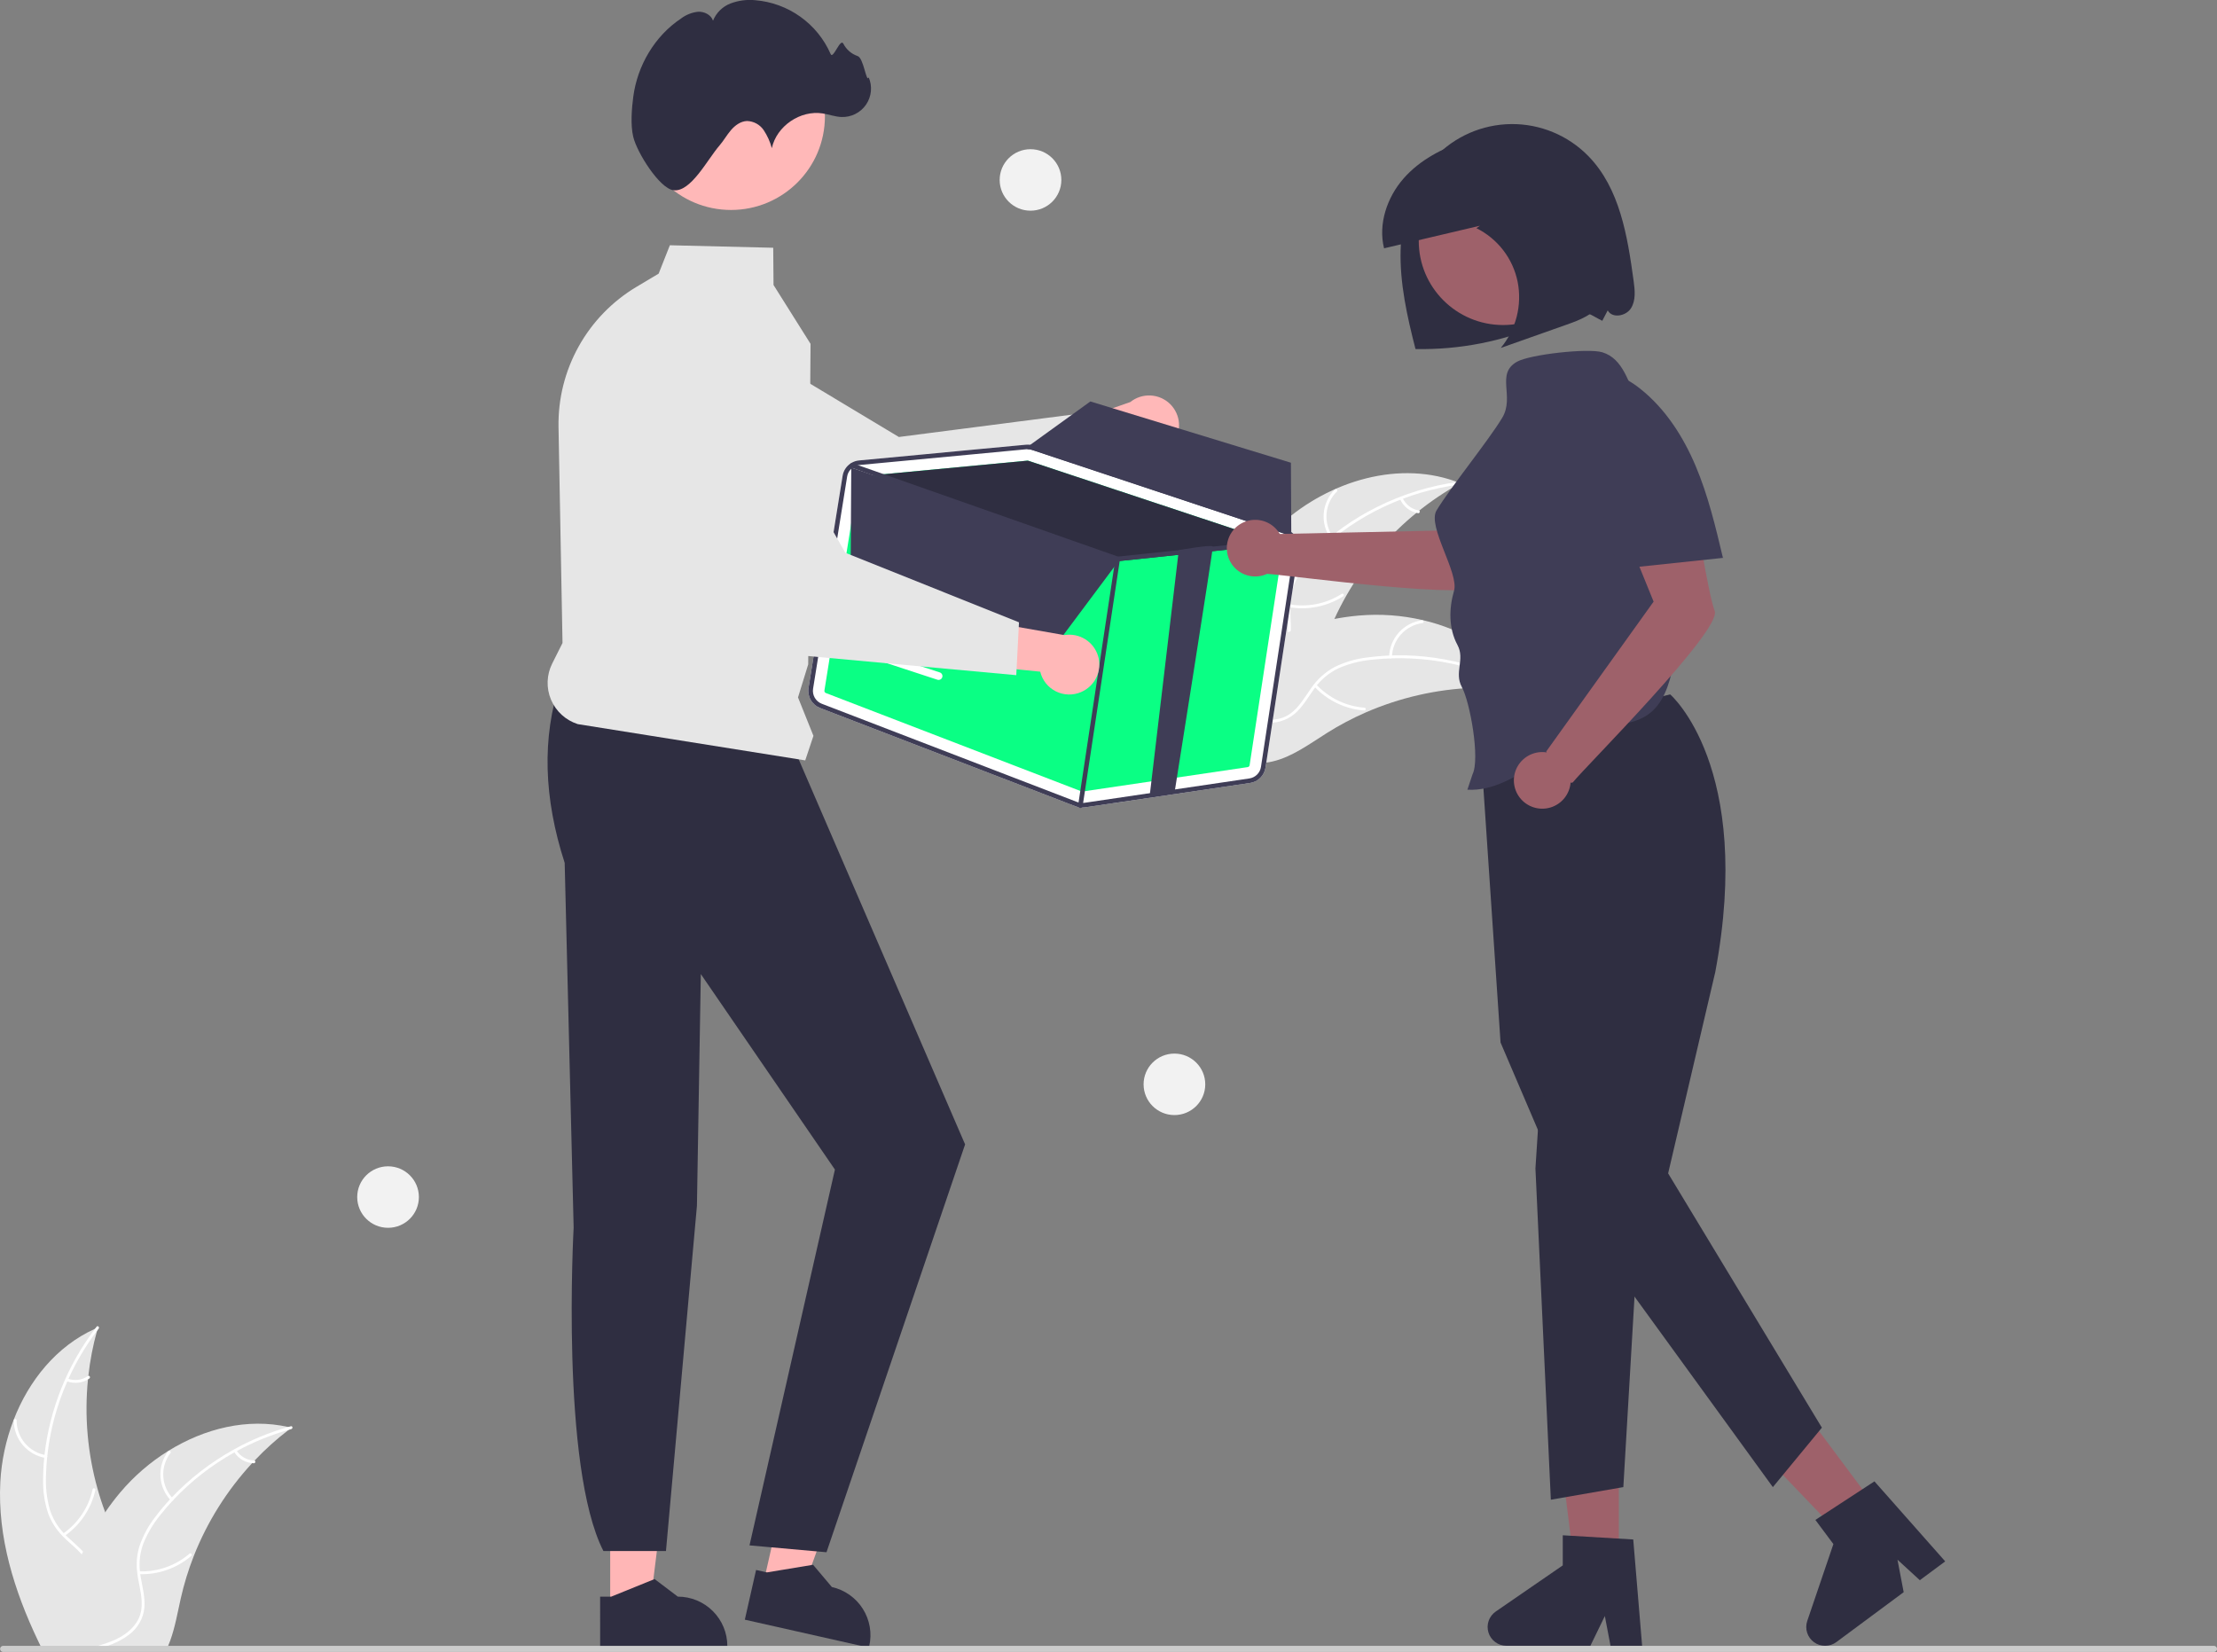 <svg width="259" height="193" viewBox="0 0 259 193" fill="none" xmlns="http://www.w3.org/2000/svg">
<rect x="0" y="0" width="259" height="193" fill="#808080" stroke="none"/>
<g clip-path="url(#clip0_182_1035)">
<path d="M189.121 183.379H183.967L181.515 163.561H189.121V183.379Z" fill="#9E616A"/>
<path d="M191.841 192.281H188.146L187.486 188.803L185.796 192.281H175.995C175.525 192.281 175.067 192.132 174.689 191.854C174.31 191.576 174.031 191.186 173.891 190.738C173.751 190.291 173.758 189.811 173.911 189.368C174.065 188.925 174.356 188.543 174.742 188.277L182.57 182.887V179.37L190.803 179.86L191.841 192.281Z" fill="#2F2E41"/>
<path d="M219.737 176.895L215.601 179.961L201.772 165.517L207.876 160.992L219.737 176.895Z" fill="#9E616A"/>
<path d="M227.248 182.42L224.283 184.619L221.671 182.22L222.397 186.017L214.532 191.848C214.155 192.128 213.698 192.28 213.228 192.282C212.758 192.285 212.3 192.137 211.92 191.862C211.54 191.586 211.259 191.196 211.117 190.75C210.975 190.303 210.98 189.823 211.131 189.38L214.186 180.398L212.081 177.576L218.981 173.071L227.248 182.42Z" fill="#2F2E41"/>
<path d="M195.12 81.129C195.12 81.129 204.898 89.551 200.387 113.561L194.879 137.087L212.841 166.797L207.114 173.744L183.763 141.586L175.301 121.797L172.927 86.575L195.12 81.129Z" fill="#2F2E41"/>
<path d="M179.965 127.436L179.377 136.517L181.177 175.214L189.646 173.743L191.264 146.192L179.965 127.436Z" fill="#2F2E41"/>
<path d="M71.286 188.039L75.894 188.038L78.087 170.316L71.285 170.316L71.286 188.039Z" fill="#FFB6B6"/>
<path d="M70.11 186.539L71.407 186.539L76.472 184.485L79.186 186.538H79.187C80.721 186.538 82.192 187.146 83.276 188.227C84.361 189.309 84.97 190.775 84.97 192.305V192.492L70.111 192.493L70.11 186.539Z" fill="#2F2E41"/>
<path d="M89.144 185.143L93.64 186.155L99.694 169.349L93.059 167.855L89.144 185.143Z" fill="#FFB6B6"/>
<path d="M88.329 183.422L89.594 183.707L94.988 182.816L97.182 185.415L97.182 185.415C98.678 185.752 99.979 186.667 100.798 187.961C101.617 189.254 101.888 190.818 101.55 192.31L101.509 192.493L87.014 189.23L88.329 183.422Z" fill="#2F2E41"/>
<path d="M65.449 79.691C63.288 86.188 63.517 93.241 65.968 100.81L67.016 143.427C67.016 143.427 65.455 171.375 70.494 181.209H77.801L81.419 140.875L81.873 113.802L97.539 136.643L87.561 180.55L96.555 181.352L112.747 133.702L92.769 87.473L65.449 79.691Z" fill="#2F2E41"/>
<path d="M149.719 61.184C155.308 56.163 163.622 53.638 170.595 56.453C163.442 60.413 157.924 66.768 155.018 74.393C153.907 77.338 152.98 80.729 150.25 82.305C148.55 83.287 146.437 83.335 144.532 82.861C142.627 82.387 140.88 81.438 139.158 80.498L138.668 80.487C140.868 73.313 144.13 66.206 149.719 61.184Z" fill="#E6E6E6"/>
<path d="M170.556 56.606C164.38 57.402 158.612 60.117 154.072 64.368C153.079 65.265 152.233 66.313 151.567 67.474C150.954 68.625 150.662 69.918 150.721 71.22C150.751 72.434 150.923 73.674 150.657 74.874C150.511 75.487 150.237 76.062 149.853 76.562C149.469 77.062 148.983 77.475 148.428 77.775C147.063 78.557 145.498 78.803 143.959 78.991C142.25 79.2 140.471 79.39 138.992 80.346C138.813 80.462 138.643 80.177 138.822 80.062C141.396 78.399 144.652 79.004 147.42 77.895C148.711 77.377 149.853 76.468 150.258 75.094C150.612 73.892 150.435 72.614 150.394 71.385C150.318 70.115 150.555 68.847 151.084 67.691C151.689 66.501 152.493 65.422 153.461 64.5C155.607 62.391 158.072 60.632 160.766 59.286C163.832 57.733 167.142 56.715 170.553 56.275C170.764 56.248 170.766 56.579 170.556 56.606H170.556Z" fill="white"/>
<path d="M155.453 62.913C154.841 62.057 154.554 61.012 154.644 59.965C154.734 58.917 155.194 57.935 155.943 57.195C156.095 57.046 156.335 57.274 156.182 57.424C155.484 58.112 155.055 59.026 154.974 60.002C154.892 60.977 155.163 61.95 155.737 62.744C155.862 62.917 155.577 63.085 155.453 62.913V62.913Z" fill="white"/>
<path d="M150.624 70.606C152.746 70.981 154.932 70.544 156.746 69.384C156.926 69.269 157.096 69.552 156.916 69.668C155.026 70.872 152.75 71.322 150.543 70.927C150.332 70.889 150.414 70.568 150.624 70.606V70.606Z" fill="white"/>
<path d="M163.859 58.171C164.026 58.551 164.286 58.884 164.615 59.14C164.943 59.396 165.33 59.566 165.741 59.636C165.952 59.671 165.869 59.991 165.66 59.956C165.206 59.877 164.779 59.689 164.415 59.407C164.052 59.125 163.763 58.759 163.574 58.34C163.553 58.302 163.547 58.258 163.558 58.216C163.569 58.174 163.595 58.137 163.632 58.114C163.669 58.091 163.714 58.085 163.757 58.096C163.8 58.106 163.836 58.133 163.859 58.171V58.171Z" fill="white"/>
<path d="M178.274 80.67C178.142 80.652 178.01 80.634 177.875 80.618C176.096 80.382 174.301 80.291 172.507 80.346C172.368 80.348 172.228 80.352 172.089 80.358C167.769 80.535 163.518 81.51 159.555 83.234C157.978 83.922 156.457 84.728 155.003 85.646C152.995 86.913 150.919 88.447 148.675 88.963C148.441 89.02 148.204 89.062 147.966 89.089L138.692 81.084C138.68 81.055 138.666 81.028 138.654 81L138.27 80.697C138.341 80.644 138.417 80.591 138.488 80.539C138.53 80.508 138.573 80.479 138.615 80.449C138.643 80.429 138.671 80.409 138.696 80.389C138.705 80.383 138.715 80.376 138.722 80.372C138.747 80.352 138.771 80.337 138.794 80.319C139.215 80.022 139.639 79.727 140.065 79.435C140.067 79.433 140.067 79.433 140.071 79.432C143.301 77.173 146.788 75.305 150.459 73.865C150.569 73.823 150.681 73.78 150.795 73.742C152.449 73.129 154.15 72.652 155.881 72.315C156.829 72.134 157.787 72.001 158.749 71.916C161.235 71.701 163.74 71.878 166.171 72.44C171.018 73.561 175.451 76.214 178.077 80.352C178.144 80.458 178.209 80.562 178.274 80.67Z" fill="#E6E6E6"/>
<path d="M178.151 80.769C172.739 77.697 166.494 76.404 160.303 77.072C158.967 77.192 157.659 77.521 156.427 78.048C155.243 78.599 154.228 79.457 153.489 80.531C152.78 81.519 152.169 82.612 151.231 83.411C150.745 83.812 150.179 84.107 149.57 84.276C148.962 84.444 148.324 84.483 147.7 84.388C146.138 84.194 144.739 83.451 143.397 82.677C141.906 81.818 140.372 80.902 138.614 80.777C138.401 80.762 138.437 80.433 138.649 80.449C141.708 80.666 143.943 83.104 146.823 83.879C148.166 84.241 149.627 84.201 150.78 83.346C151.788 82.599 152.419 81.473 153.129 80.466C153.835 79.408 154.79 78.537 155.91 77.932C157.112 77.344 158.405 76.965 159.735 76.811C162.722 76.415 165.752 76.49 168.716 77.033C172.102 77.633 175.36 78.807 178.349 80.504C178.534 80.609 178.335 80.874 178.151 80.769L178.151 80.769Z" fill="white"/>
<path d="M162.283 76.74C162.312 75.689 162.714 74.682 163.418 73.9C164.123 73.117 165.083 72.61 166.128 72.468C166.339 72.44 166.393 72.766 166.181 72.794C165.208 72.925 164.313 73.397 163.659 74.127C163.005 74.857 162.634 75.796 162.613 76.775C162.608 76.988 162.279 76.951 162.283 76.74Z" fill="white"/>
<path d="M153.783 79.983C155.251 81.556 157.26 82.52 159.409 82.682C159.622 82.698 159.586 83.027 159.374 83.011C157.137 82.838 155.049 81.831 153.524 80.19C153.379 80.034 153.638 79.827 153.783 79.983Z" fill="white"/>
<path d="M171.859 77.999C171.763 78.403 171.769 78.825 171.877 79.227C171.985 79.628 172.191 79.996 172.477 80.299C172.624 80.453 172.365 80.659 172.218 80.506C171.904 80.17 171.677 79.763 171.557 79.32C171.437 78.877 171.427 78.411 171.529 77.963C171.535 77.921 171.557 77.881 171.591 77.854C171.625 77.827 171.668 77.814 171.712 77.817C171.755 77.822 171.795 77.844 171.823 77.878C171.85 77.912 171.863 77.956 171.859 77.999V77.999Z" fill="white"/>
<path d="M15.393 187.717C14.958 189.345 13.814 190.701 12.433 191.689C12.208 191.851 11.977 192 11.742 192.141C11.671 192.183 11.598 192.228 11.523 192.267C11.442 192.314 11.361 192.359 11.28 192.401H4.786C4.669 192.165 4.555 191.925 4.441 191.689C1.658 185.858 -0.296 179.566 0.037 173.158C0.169 170.672 0.693 168.222 1.589 165.899C3.372 161.269 6.627 157.261 11.103 155.243C11.214 155.192 11.331 155.141 11.445 155.094C11.409 155.222 11.373 155.348 11.337 155.477C10.857 157.202 10.518 158.962 10.322 160.742C10.305 160.879 10.29 161.017 10.277 161.158C9.851 165.449 10.23 169.783 11.394 173.936C11.397 173.945 11.4 173.957 11.403 173.966C11.659 174.885 11.955 175.79 12.292 176.681C12.556 177.384 12.841 178.079 13.154 178.761C14.457 181.626 16.204 184.679 15.393 187.717Z" fill="#E6E6E6"/>
<path d="M11.526 155.228C11.463 155.312 11.4 155.393 11.337 155.477C10.018 157.219 8.899 159.102 7.999 161.092C7.951 161.191 7.905 161.29 7.866 161.391C6.633 164.17 5.841 167.122 5.519 170.144C5.515 170.164 5.513 170.185 5.513 170.206C5.438 170.913 5.393 171.625 5.375 172.338C5.308 173.673 5.453 175.01 5.804 176.301C6.124 177.354 6.685 178.32 7.443 179.12C7.518 179.201 7.593 179.282 7.674 179.36C7.734 179.423 7.8 179.486 7.863 179.545C8.47 180.123 9.133 180.659 9.704 181.278C9.965 181.556 10.201 181.857 10.409 182.176C10.741 182.712 10.956 183.312 11.038 183.936C11.121 184.56 11.07 185.195 10.89 185.798C10.481 187.313 9.548 188.591 8.593 189.809C8.116 190.42 7.623 191.036 7.197 191.689C7.041 191.922 6.897 192.159 6.765 192.401H6.386C6.513 192.159 6.651 191.922 6.801 191.689C7.897 189.968 9.455 188.489 10.262 186.594C10.809 185.316 10.974 183.868 10.283 182.613C10.081 182.249 9.836 181.909 9.554 181.602C9.004 180.982 8.347 180.452 7.749 179.893C7.599 179.752 7.452 179.608 7.311 179.459C6.563 178.701 5.986 177.793 5.618 176.795C5.201 175.527 5.004 174.198 5.035 172.864C5.035 172.014 5.08 171.158 5.165 170.308C5.174 170.201 5.186 170.09 5.198 169.979C5.811 164.63 7.851 159.542 11.103 155.243C11.163 155.159 11.226 155.079 11.289 154.998C11.418 154.83 11.655 155.064 11.526 155.228Z" fill="white"/>
<path d="M5.319 170.337C4.279 170.162 3.336 169.625 2.656 168.822C1.977 168.018 1.606 166.999 1.61 165.948C1.611 165.905 1.628 165.864 1.658 165.833C1.689 165.803 1.73 165.785 1.773 165.784C1.816 165.784 1.857 165.799 1.889 165.828C1.921 165.857 1.94 165.898 1.942 165.94C1.936 166.919 2.282 167.868 2.916 168.616C3.55 169.363 4.431 169.86 5.4 170.016C5.611 170.05 5.529 170.371 5.319 170.337V170.337Z" fill="white"/>
<path d="M7.36 179.18C9.126 177.949 10.363 176.099 10.822 174C10.867 173.792 11.189 173.873 11.144 174.081C10.661 176.265 9.371 178.187 7.53 179.464C7.354 179.586 7.185 179.301 7.36 179.18L7.36 179.18Z" fill="white"/>
<path d="M7.9 161.057C8.288 161.208 8.708 161.26 9.121 161.21C9.535 161.159 9.929 161.006 10.269 160.766C10.443 160.642 10.612 160.927 10.439 161.05C10.062 161.314 9.627 161.482 9.17 161.539C8.713 161.596 8.249 161.54 7.818 161.378C7.777 161.366 7.741 161.338 7.719 161.301C7.696 161.264 7.689 161.219 7.698 161.177C7.709 161.134 7.737 161.098 7.774 161.076C7.812 161.053 7.857 161.046 7.9 161.057V161.057Z" fill="white"/>
<path d="M34.048 166.803C33.943 166.884 33.835 166.965 33.73 167.049C32.305 168.136 30.97 169.337 29.74 170.641C29.644 170.739 29.548 170.841 29.455 170.943L29.452 170.946C26.535 174.103 24.229 177.77 22.649 181.763L22.64 181.79C22.637 181.799 22.634 181.805 22.631 181.814C22.005 183.413 21.5 185.055 21.121 186.729C20.755 188.363 20.454 190.115 19.881 191.689C19.794 191.931 19.698 192.171 19.596 192.401H6.248C6.293 192.165 6.341 191.925 6.389 191.689C7.068 188.221 8.129 184.838 9.553 181.602C9.601 181.494 9.65 181.386 9.704 181.278C10.439 179.68 11.303 178.143 12.289 176.684C12.288 176.683 12.289 176.683 12.289 176.683C12.289 176.682 12.289 176.682 12.289 176.682C12.29 176.681 12.29 176.681 12.29 176.681C12.291 176.681 12.291 176.681 12.291 176.681C12.832 175.885 13.414 175.116 14.033 174.379C15.638 172.474 17.535 170.834 19.653 169.518C19.665 169.509 19.68 169.503 19.692 169.494C23.907 166.887 28.903 165.645 33.679 166.719H33.682C33.805 166.746 33.925 166.773 34.048 166.803Z" fill="#E6E6E6"/>
<path d="M34.034 166.962C33.931 166.989 33.83 167.019 33.73 167.049C31.626 167.648 29.596 168.478 27.675 169.524C27.579 169.575 27.483 169.629 27.387 169.683C24.733 171.159 22.323 173.036 20.244 175.247C20.243 175.249 20.242 175.251 20.241 175.253C20.218 175.277 20.191 175.304 20.169 175.328C19.689 175.843 19.227 176.378 18.788 176.929C17.931 177.956 17.24 179.111 16.741 180.35C16.36 181.384 16.225 182.492 16.348 183.586C16.357 183.697 16.372 183.805 16.387 183.915C16.399 184.002 16.411 184.089 16.426 184.179C16.624 185.379 16.966 186.582 16.87 187.807C16.812 188.434 16.621 189.042 16.31 189.59C15.999 190.139 15.575 190.615 15.066 190.988C14.72 191.255 14.35 191.49 13.961 191.689C13.405 191.975 12.825 192.213 12.229 192.401H11.049C11.208 192.356 11.364 192.311 11.523 192.267C12.088 192.108 12.642 191.915 13.183 191.689C13.492 191.56 13.793 191.412 14.084 191.246C15.291 190.554 16.297 189.495 16.507 188.079C16.69 186.84 16.336 185.601 16.125 184.388C16.09 184.179 16.056 183.972 16.038 183.766C15.895 182.716 15.982 181.648 16.294 180.635C16.726 179.371 17.371 178.191 18.203 177.145C18.718 176.464 19.267 175.809 19.848 175.184C19.92 175.103 19.995 175.023 20.073 174.942C22.196 172.715 24.647 170.825 27.342 169.335H27.345C29.348 168.223 31.474 167.345 33.679 166.719H33.682C33.781 166.689 33.883 166.659 33.983 166.632C34.19 166.579 34.238 166.905 34.034 166.962Z" fill="white"/>
<path d="M19.955 175.298C19.23 174.535 18.801 173.539 18.744 172.49C18.687 171.44 19.006 170.404 19.644 169.567C19.774 169.398 20.043 169.591 19.913 169.76C19.318 170.539 19.02 171.503 19.076 172.481C19.131 173.458 19.534 174.384 20.214 175.091C20.361 175.244 20.102 175.451 19.955 175.298H19.955Z" fill="white"/>
<path d="M16.244 183.585C18.398 183.662 20.503 182.927 22.137 181.526C22.299 181.388 22.507 181.645 22.345 181.784C20.641 183.238 18.45 183.999 16.209 183.913C15.995 183.905 16.032 183.576 16.244 183.585V183.585Z" fill="white"/>
<path d="M27.619 169.438C27.838 169.791 28.141 170.085 28.502 170.293C28.863 170.501 29.27 170.616 29.687 170.628C29.9 170.633 29.863 170.962 29.651 170.957C29.191 170.941 28.742 170.813 28.342 170.585C27.943 170.356 27.606 170.033 27.361 169.645C27.334 169.61 27.323 169.567 27.327 169.524C27.332 169.48 27.353 169.441 27.386 169.412C27.42 169.385 27.464 169.372 27.508 169.377C27.551 169.382 27.591 169.404 27.619 169.438V169.438Z" fill="white"/>
<path d="M137.014 51.822C136.706 52.226 136.313 52.558 135.862 52.794C135.412 53.03 134.915 53.165 134.406 53.189C133.898 53.213 133.39 53.125 132.919 52.932C132.448 52.739 132.025 52.446 131.68 52.073L120.332 56.993L121.437 50.677L132.045 46.973C132.712 46.437 133.554 46.163 134.41 46.205C135.266 46.246 136.077 46.599 136.69 47.196C137.302 47.794 137.674 48.595 137.734 49.448C137.793 50.3 137.537 51.145 137.014 51.822V51.822Z" fill="#FFB8B8"/>
<path d="M129.442 53.794L103.083 65.5L103.027 65.48L72.985 54.806C70.747 53.64 69.041 51.666 68.216 49.286C67.391 46.907 67.509 44.304 68.547 42.009V42.009C69.122 40.741 69.96 39.608 71.006 38.687C72.051 37.765 73.281 37.074 74.614 36.66C75.946 36.246 77.352 36.119 78.737 36.285C80.123 36.452 81.458 36.91 82.653 37.627L105.01 51.055L126.69 48.254L129.442 53.794Z" fill="#E6E6E6"/>
<path d="M259 192.644C259 192.691 258.991 192.737 258.973 192.78C258.955 192.824 258.929 192.863 258.895 192.896C258.862 192.929 258.823 192.955 258.779 192.973C258.736 192.991 258.69 193 258.643 193H0.367C0.272 193 0.181 192.962 0.114 192.896C0.047 192.829 0.01 192.738 0.01 192.644C0.01 192.549 0.047 192.459 0.114 192.392C0.181 192.325 0.272 192.288 0.367 192.288H258.643C258.69 192.287 258.736 192.297 258.779 192.314C258.823 192.332 258.862 192.359 258.895 192.392C258.929 192.425 258.955 192.464 258.973 192.507C258.991 192.551 259 192.597 259 192.644Z" fill="#CCCCCC"/>
<path d="M94.071 88.838L67.5 84.601C66.803 84.378 66.163 84.008 65.623 83.516C65.083 83.023 64.657 82.42 64.373 81.747C64.089 81.075 63.954 80.349 63.978 79.62C64.002 78.891 64.184 78.175 64.511 77.523L65.716 75.12L65.248 49.873C65.192 46.589 66.004 43.348 67.603 40.476C69.202 37.604 71.531 35.203 74.356 33.514L76.947 31.969L78.257 28.654L90.332 28.947L90.367 33.296L94.691 40.17L94.691 40.199L94.419 77.619L93.228 81.48L95.03 85.972L94.071 88.838Z" fill="#E6E6E6"/>
<path d="M85.4 24.531C91.459 24.531 96.371 19.634 96.371 13.592C96.371 7.551 91.459 2.654 85.4 2.654C79.341 2.654 74.429 7.551 74.429 13.592C74.429 19.634 79.341 24.531 85.4 24.531Z" fill="#FFB8B8"/>
<path d="M73.976 15.977C73.648 14.602 73.799 12.668 73.984 11.284C74.468 7.656 76.489 4.207 79.56 2.164C80.142 1.723 80.834 1.449 81.561 1.371C82.287 1.341 83.074 1.728 83.297 2.418C83.48 1.963 83.755 1.55 84.104 1.205C84.454 0.859 84.87 0.589 85.328 0.41C86.249 0.059 87.239 -0.074 88.22 0.022C90.121 0.178 91.945 0.845 93.497 1.951C95.049 3.057 96.271 4.561 97.035 6.304C97.328 6.999 98.147 4.435 98.518 5.091C98.859 5.772 99.454 6.294 100.176 6.543C100.904 6.746 101.199 9.734 101.486 9.037C101.708 9.552 101.795 10.115 101.741 10.673C101.686 11.231 101.491 11.766 101.173 12.228C100.855 12.691 100.425 13.065 99.922 13.317C99.42 13.569 98.862 13.691 98.3 13.67C97.56 13.642 96.852 13.37 96.12 13.254C93.503 12.835 90.728 14.727 90.169 17.309C89.968 16.563 89.648 15.853 89.221 15.208C89.004 14.887 88.714 14.623 88.374 14.436C88.034 14.25 87.654 14.147 87.266 14.137C86.521 14.165 85.867 14.65 85.384 15.215C84.901 15.781 84.538 16.44 84.052 17.003C82.624 18.653 80.693 22.501 78.658 22.221C77.053 21.999 74.422 17.854 73.976 15.977Z" fill="#2F2E41"/>
<path d="M151.72 64.217C151.797 63.718 151.694 63.209 151.43 62.778C151.166 62.348 150.757 62.025 150.277 61.866L120.732 52.055C120.448 51.961 120.148 51.926 119.851 51.955L112.446 52.653L108.196 53.055L100.355 53.793C99.882 53.839 99.436 54.039 99.09 54.364C98.743 54.688 98.514 55.118 98.439 55.586L94.457 80.382C94.382 80.865 94.474 81.36 94.719 81.784C94.964 82.209 95.346 82.537 95.803 82.715L125.657 94.204C125.798 94.259 125.943 94.298 126.092 94.321C126.308 94.356 126.528 94.357 126.745 94.326L146.036 91.475C146.491 91.409 146.912 91.199 147.238 90.876C147.564 90.552 147.776 90.133 147.844 89.679L151.72 64.217Z" fill="white"/>
<path d="M96.48 80.968L126.334 92.457C126.377 92.474 126.425 92.48 126.471 92.473L145.759 89.623C145.816 89.615 145.869 89.589 145.91 89.548C145.951 89.508 145.978 89.455 145.986 89.398L149.865 63.935C149.873 63.873 149.86 63.81 149.827 63.756C149.795 63.703 149.744 63.662 149.685 63.642L149.486 63.574L120.137 53.833C120.124 53.828 120.11 53.825 120.096 53.823C120.073 53.819 120.05 53.817 120.027 53.819L101.965 55.523L100.531 55.657C100.472 55.664 100.417 55.689 100.374 55.729C100.331 55.77 100.302 55.823 100.293 55.881L96.312 80.675C96.302 80.736 96.314 80.798 96.344 80.851C96.375 80.905 96.423 80.946 96.48 80.968V80.968Z" fill="#0AFF84"/>
<path d="M101.965 55.523L120.027 53.819C120.05 53.817 120.074 53.819 120.096 53.823C120.11 53.825 120.124 53.828 120.138 53.833L149.486 63.574L141.745 64.391L138.847 64.696L130.603 65.564C130.579 65.565 130.555 65.565 130.531 65.563C130.516 65.559 130.502 65.555 130.484 65.55L101.965 55.523Z" fill="#2F2E41"/>
<path d="M95.803 82.717L125.656 94.206C125.797 94.26 125.943 94.298 126.092 94.319C126.308 94.355 126.529 94.358 126.746 94.327L146.034 91.477C146.489 91.411 146.911 91.201 147.237 90.877C147.563 90.553 147.775 90.134 147.844 89.68L151.719 64.217C151.777 63.842 151.733 63.458 151.594 63.105C151.574 63.058 151.555 63.011 151.532 62.967C151.378 62.644 151.144 62.366 150.852 62.159C150.676 62.033 150.482 61.935 150.277 61.867L150.242 61.854L120.733 52.055C120.612 52.017 120.489 51.987 120.364 51.966C120.194 51.942 120.021 51.939 119.85 51.956L112.445 52.652L108.196 53.056L100.354 53.794C100.033 53.824 99.723 53.926 99.448 54.093C99.426 54.103 99.406 54.115 99.387 54.129C99.373 54.138 99.36 54.148 99.348 54.158C99.107 54.322 98.903 54.533 98.746 54.778C98.59 55.023 98.486 55.298 98.439 55.584L94.455 80.381C94.38 80.865 94.472 81.361 94.717 81.785C94.962 82.21 95.345 82.538 95.803 82.717V82.717ZM98.968 55.671C99.016 55.374 99.148 55.096 99.349 54.871C99.41 54.799 99.478 54.733 99.552 54.674C99.754 54.511 99.994 54.399 100.249 54.35C100.3 54.339 100.351 54.332 100.402 54.328L113.607 53.084L119.901 52.487C119.944 52.482 119.983 52.483 120.022 52.481C120.118 52.479 120.213 52.486 120.307 52.502C120.393 52.513 120.478 52.533 120.561 52.562L150.105 62.373C150.128 62.382 150.148 62.39 150.172 62.398C150.44 62.498 150.676 62.669 150.854 62.893C150.995 63.065 151.097 63.264 151.155 63.477C151.213 63.691 151.225 63.915 151.191 64.134L147.312 89.599C147.261 89.939 147.102 90.253 146.858 90.496C146.614 90.738 146.299 90.897 145.958 90.947L126.667 93.797C126.391 93.836 126.109 93.804 125.849 93.704L95.995 82.218C95.653 82.084 95.367 81.837 95.184 81.519C95 81.201 94.931 80.831 94.987 80.468L98.968 55.671Z" fill="#3F3D56"/>
<path d="M99.284 54.294C99.3 54.248 99.328 54.209 99.364 54.178C99.377 54.168 99.39 54.159 99.403 54.152C99.416 54.147 99.428 54.139 99.441 54.134C99.501 54.11 99.568 54.109 99.628 54.131L100.25 54.349L130.607 65.026L137.711 64.278L141.687 63.86L150.102 62.971L150.854 62.893L151.001 62.877C151.064 62.871 151.127 62.887 151.179 62.923C151.231 62.959 151.269 63.012 151.287 63.072C151.291 63.086 151.293 63.101 151.295 63.115C151.301 63.173 151.288 63.231 151.258 63.281C151.228 63.33 151.183 63.369 151.129 63.391C151.106 63.401 151.081 63.408 151.055 63.411L150.032 63.518L141.745 64.391L138.847 64.696L130.603 65.564C130.579 65.565 130.555 65.565 130.531 65.563C130.516 65.559 130.502 65.554 130.484 65.55L99.552 54.674L99.447 54.637C99.423 54.629 99.401 54.617 99.381 54.6C99.334 54.566 99.3 54.518 99.282 54.463C99.265 54.408 99.265 54.348 99.284 54.294Z" fill="#3F3D56"/>
<path d="M126.173 94.397C126.103 94.386 126.041 94.348 125.999 94.291C125.957 94.234 125.94 94.163 125.95 94.093L130.309 65.258C130.319 65.188 130.357 65.125 130.415 65.083C130.472 65.04 130.543 65.023 130.614 65.033L130.616 65.034C130.686 65.045 130.749 65.083 130.79 65.14C130.832 65.197 130.85 65.268 130.839 65.338L126.481 94.173C126.47 94.243 126.432 94.306 126.375 94.348C126.318 94.39 126.246 94.408 126.176 94.397L126.173 94.397Z" fill="#3F3D56"/>
<path d="M137.221 92.568L134.322 92.873L137.713 64.277C137.713 64.277 141.584 63.578 141.687 63.858C141.751 64.026 137.248 92.385 137.221 92.568Z" fill="#3F3D56"/>
<path d="M99.447 54.636L99.369 67.677L122.524 76.474L130.839 65.338L99.447 54.636Z" fill="#3F3D56"/>
<path d="M150.855 62.893C150.662 62.651 150.401 62.47 150.106 62.374L120.562 52.562C120.48 52.535 120.394 52.514 120.308 52.501C120.214 52.484 120.118 52.477 120.022 52.479L120.07 52.181L120.366 51.967L127.382 46.903L150.811 54.062L150.852 62.159L150.855 62.893Z" fill="#3F3D56"/>
<path d="M100.628 75.571C100.661 75.574 100.694 75.581 100.725 75.592L109.79 78.56C109.904 78.597 109.998 78.678 110.052 78.784C110.105 78.89 110.115 79.013 110.078 79.127C110.04 79.24 109.96 79.334 109.853 79.387C109.746 79.441 109.623 79.45 109.509 79.413L100.445 76.445C100.339 76.41 100.251 76.338 100.195 76.243C100.14 76.147 100.122 76.034 100.144 75.926C100.167 75.818 100.229 75.722 100.318 75.657C100.407 75.591 100.517 75.561 100.628 75.571H100.628Z" fill="white"/>
<path d="M137.201 130.277C139.191 130.277 140.804 128.668 140.804 126.685C140.804 124.701 139.191 123.093 137.201 123.093C135.212 123.093 133.599 124.701 133.599 126.685C133.599 128.668 135.212 130.277 137.201 130.277Z" fill="#F2F2F2"/>
<path d="M45.334 143.447C47.324 143.447 48.937 141.839 48.937 139.855C48.937 137.871 47.324 136.263 45.334 136.263C43.344 136.263 41.731 137.871 41.731 139.855C41.731 141.839 43.344 143.447 45.334 143.447Z" fill="#F2F2F2"/>
<path d="M120.389 24.615C122.378 24.615 123.991 23.007 123.991 21.023C123.991 19.04 122.378 17.431 120.389 17.431C118.399 17.431 116.786 19.04 116.786 21.023C116.786 23.007 118.399 24.615 120.389 24.615Z" fill="#F2F2F2"/>
<path d="M126.3 80.854C125.833 81.056 125.327 81.154 124.819 81.14C124.31 81.126 123.81 81.002 123.355 80.775C122.899 80.547 122.499 80.224 122.183 79.826C121.867 79.428 121.642 78.966 121.524 78.472L109.212 77.232L113.274 72.261L124.343 74.201C125.189 74.059 126.057 74.231 126.783 74.684C127.51 75.138 128.044 75.841 128.286 76.661C128.527 77.481 128.458 78.361 128.092 79.133C127.726 79.906 127.088 80.518 126.3 80.854V80.854Z" fill="#FFB8B8"/>
<path d="M118.726 78.882L89.993 76.242L89.954 76.197L68.983 52.24C67.603 50.132 67.083 47.578 67.531 45.1C67.978 42.623 69.358 40.409 71.389 38.913V38.913C72.512 38.088 73.799 37.509 75.163 37.214C76.527 36.92 77.938 36.917 79.304 37.206C80.669 37.495 81.958 38.068 83.085 38.889C84.212 39.71 85.151 40.76 85.842 41.969L98.758 64.582L119.043 72.707L118.726 78.882Z" fill="#E6E6E6"/>
<path d="M190.846 32.811C190.133 27.593 189.238 21.99 185.546 18.223C184.375 17.028 182.973 16.081 181.425 15.441C179.877 14.8 178.214 14.479 176.538 14.496C174.862 14.514 173.207 14.869 171.673 15.541C170.138 16.214 168.756 17.189 167.61 18.408C164.923 21.266 163.736 25.279 163.627 29.196C163.519 33.112 164.393 36.984 165.364 40.78C170.499 40.883 175.597 39.882 180.311 37.847C181.489 37.337 182.649 36.761 183.894 36.444C185.139 36.129 186.027 36.924 187.186 37.478L187.821 36.264C188.342 37.23 189.954 36.944 190.538 36.015C191.123 35.087 190.995 33.897 190.846 32.811Z" fill="#2F2E41"/>
<path d="M170.49 61.938L149.512 62.385C149.19 61.83 148.713 61.38 148.139 61.09C147.565 60.8 146.919 60.683 146.279 60.752C145.64 60.822 145.034 61.075 144.536 61.482C144.039 61.888 143.67 62.43 143.476 63.041C143.281 63.653 143.269 64.308 143.441 64.926C143.613 65.544 143.961 66.099 144.443 66.523C144.926 66.948 145.522 67.223 146.158 67.316C146.795 67.409 147.445 67.315 148.029 67.047C150.811 67.204 172.578 70.285 173.877 68.299C175.195 66.285 182.23 59.174 182.23 59.174L176.823 51.498L170.49 61.938Z" fill="#9E616A"/>
<path d="M175.601 37.974C181.045 37.974 185.458 33.574 185.458 28.147C185.458 22.72 181.045 18.32 175.601 18.32C170.158 18.32 165.745 22.72 165.745 28.147C165.745 33.574 170.158 37.974 175.601 37.974Z" fill="#9E616A"/>
<path d="M191.388 47.055C190.227 44.75 189.662 41.903 187.186 41.156C185.514 40.651 178.751 41.407 177.227 42.259C174.692 43.676 176.989 46.331 175.494 48.815C173.868 51.516 169.45 56.935 167.824 59.636C166.706 61.493 170.471 66.942 169.867 69.022C169.262 71.102 169.233 73.437 170.263 75.343C171.184 77.05 169.851 78.559 170.778 80.263C171.741 82.035 172.924 88.66 172.027 90.467L171.427 92.263C177.385 92.612 182.395 85.514 188.316 84.767C189.787 84.581 191.314 84.339 192.526 83.487C194.311 82.234 195.017 79.959 195.458 77.826C197.581 67.404 196.148 56.573 191.388 47.055V47.055Z" fill="#3F3D56"/>
<path d="M200.321 71.39C199.491 69.132 197.988 59.257 197.988 59.257L188.584 58.982L193.182 70.288L180.636 87.799C180.636 87.799 180.659 87.838 180.701 87.906C180.041 87.801 179.365 87.896 178.761 88.18C178.157 88.464 177.652 88.924 177.314 89.498C176.976 90.072 176.819 90.735 176.865 91.4C176.911 92.064 177.157 92.699 177.571 93.222C177.985 93.745 178.547 94.131 179.185 94.33C179.823 94.529 180.506 94.531 181.145 94.337C181.783 94.142 182.349 93.76 182.766 93.24C183.183 92.72 183.434 92.086 183.484 91.422C183.53 91.448 183.584 91.458 183.637 91.449C183.689 91.44 183.737 91.413 183.772 91.373C185.168 89.626 201.151 73.649 200.321 71.39Z" fill="#9E616A"/>
<path d="M201.277 65.154C200.414 61.522 199.544 57.87 198.089 54.431C196.633 50.991 194.55 47.743 191.62 45.419C190.683 44.676 189.636 44.021 188.461 43.79C187.287 43.559 185.964 43.817 185.139 44.682C183.819 46.066 184.216 48.288 184.7 50.135C186.128 55.583 187.555 61.031 188.982 66.479C193.104 66.043 197.226 65.607 201.348 65.172L201.277 65.154Z" fill="#3F3D56"/>
<path d="M187.679 29.51C187.316 27.133 186.937 24.736 186.084 22.497C185.231 20.259 183.857 18.162 181.885 16.894C178.763 14.887 174.721 15.274 171.221 16.429C168.514 17.322 165.872 18.679 163.963 20.861C162.054 23.044 160.982 26.158 161.692 29.011C165.426 28.131 169.159 27.252 172.893 26.372L172.484 26.66C173.71 27.27 174.781 28.15 175.615 29.233C176.448 30.317 177.024 31.576 177.297 32.914C177.564 34.269 177.526 35.666 177.185 37.004C176.844 38.342 176.209 39.588 175.326 40.651C177.872 39.75 180.418 38.85 182.965 37.949C184.537 37.393 186.219 36.753 187.151 35.327C188.231 33.674 187.98 31.483 187.679 29.51Z" fill="#2F2E41"/>
</g>
<defs>
<clipPath id="clip0_182_1035">
<rect width="259" height="193" fill="white"/>
</clipPath>
</defs>
</svg>
